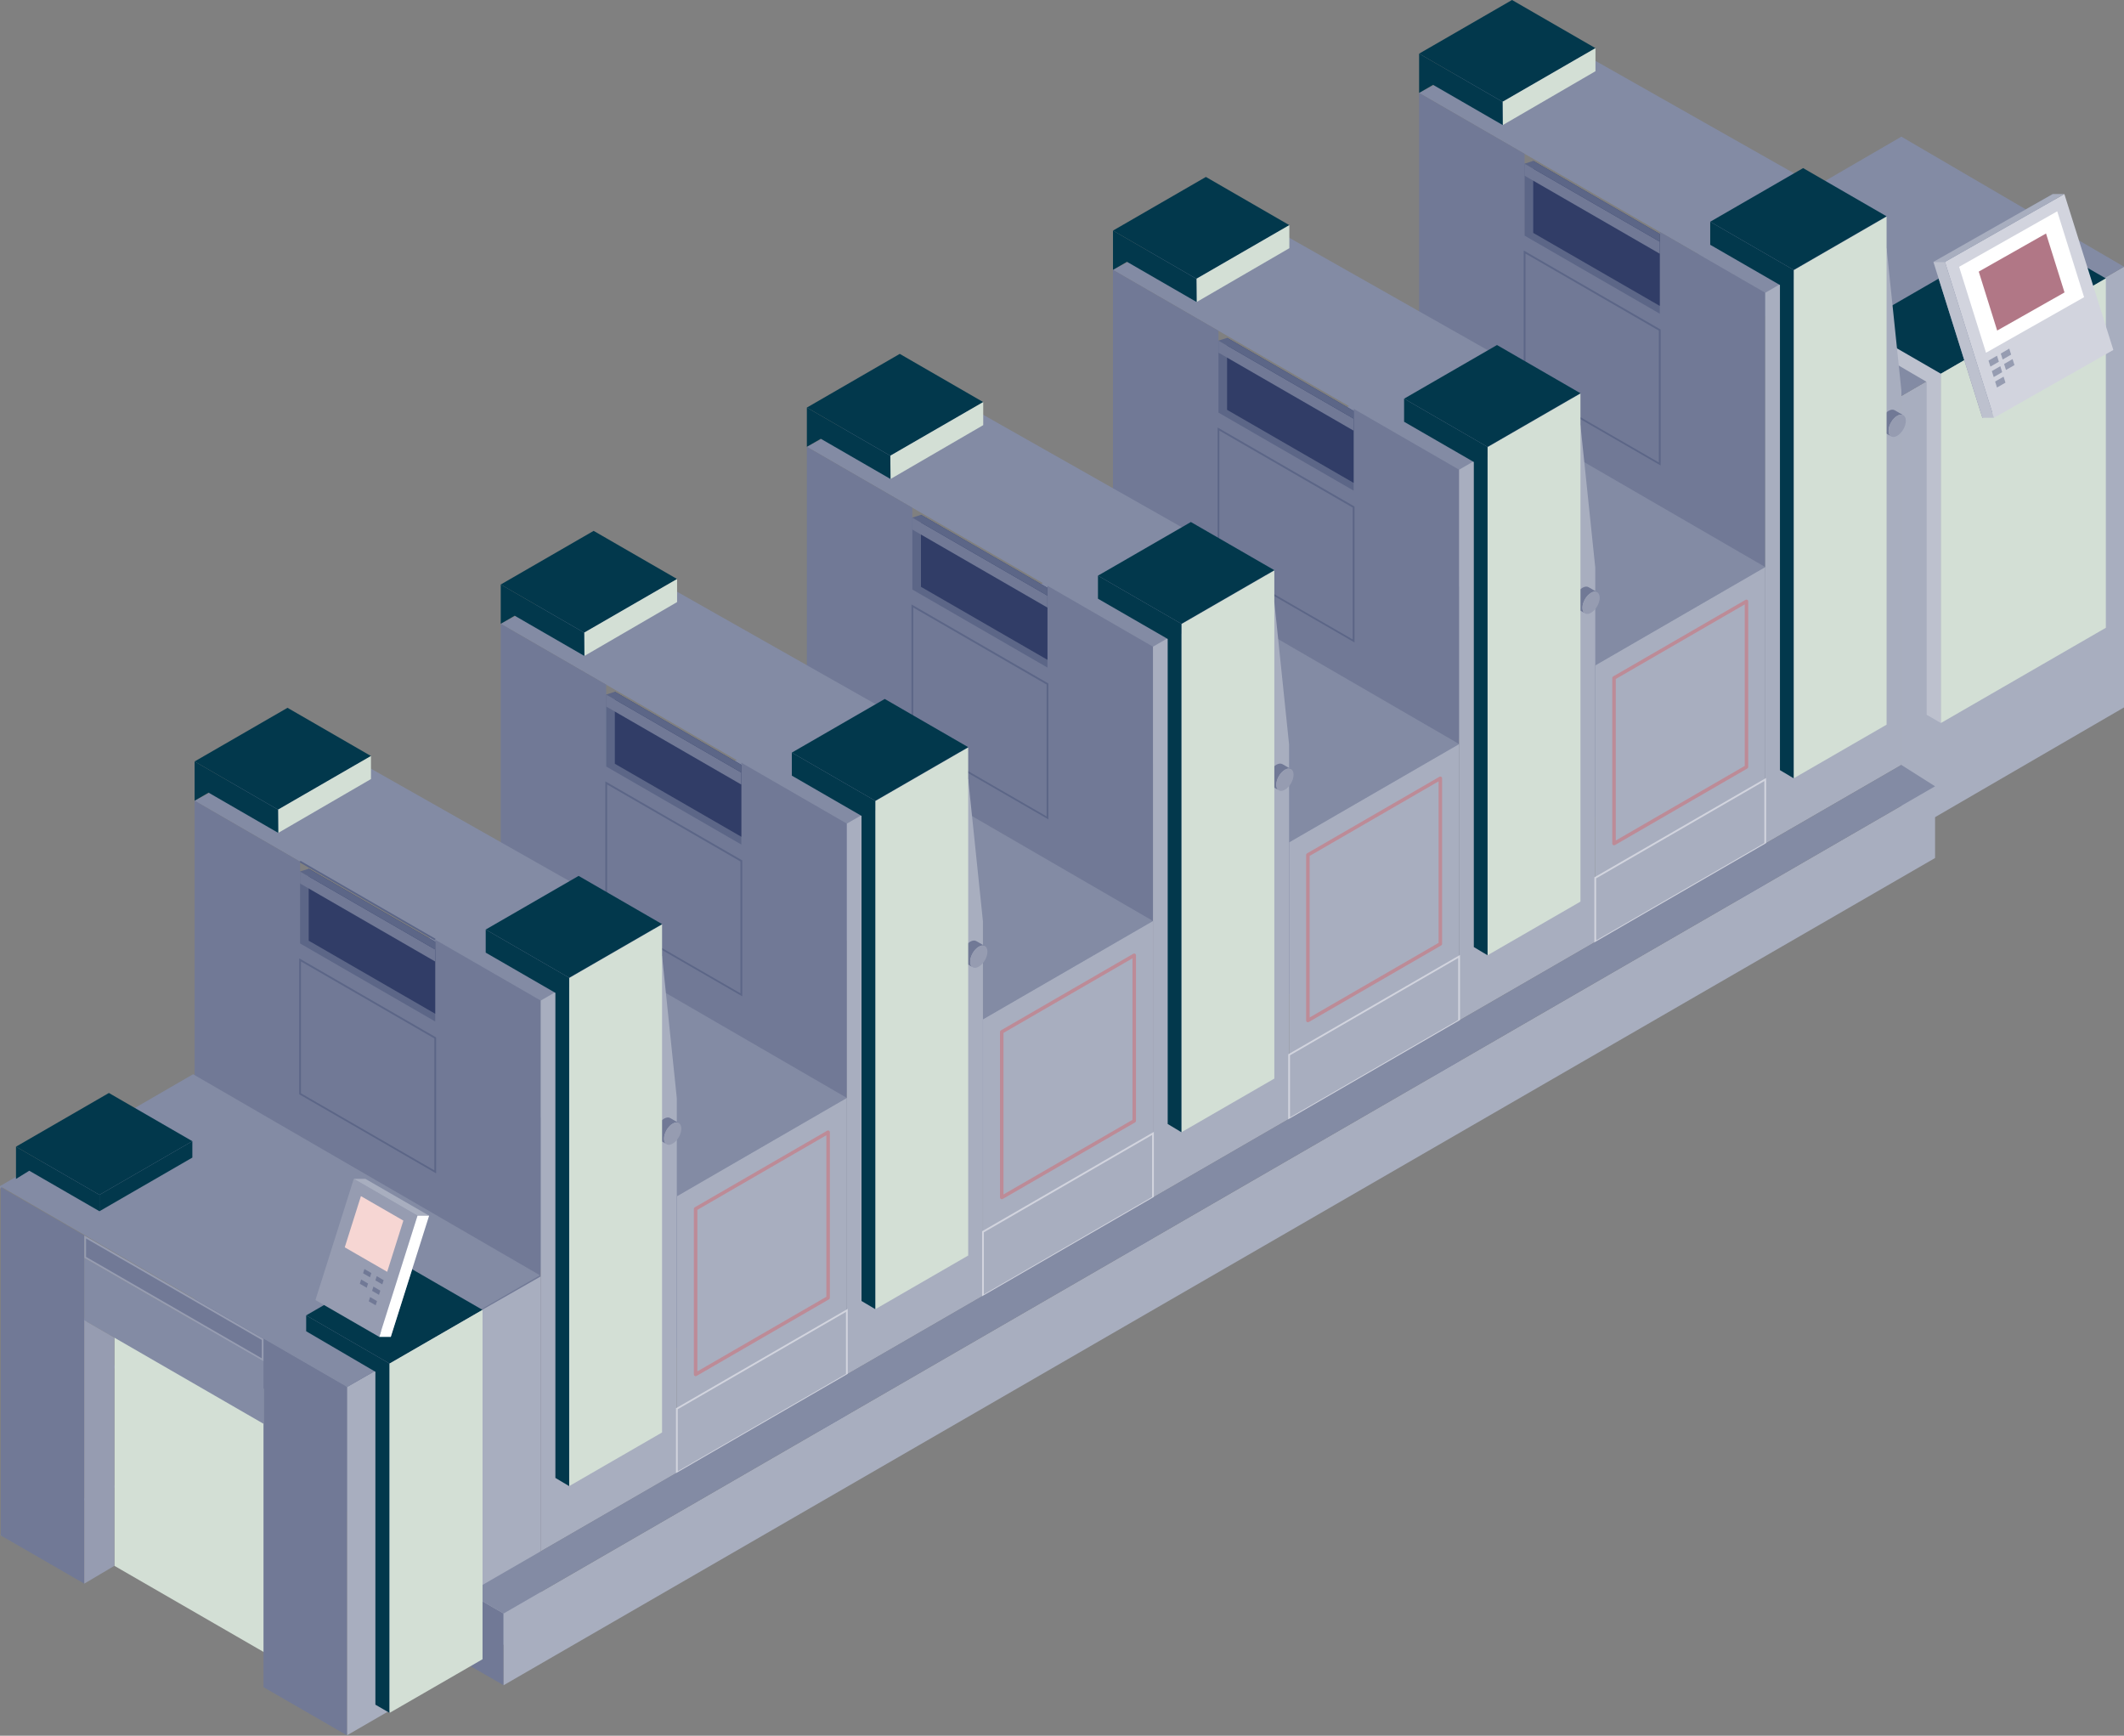 <?xml version="1.0" encoding="utf-8"?>
<!-- Generator: Adobe Illustrator 28.3.0, SVG Export Plug-In . SVG Version: 6.00 Build 0)  -->
<svg version="1.1" id="Layer_1" xmlns="http://www.w3.org/2000/svg" xmlns:xlink="http://www.w3.org/1999/xlink" x="0px" y="0px"
	 viewBox="123.34 312.62 460.91 376.59" style="enable-background:new 123.34 312.62 460.91 376.59;" xml:space="preserve">
<rect x="123.34" y="312.62" width="460.91" height="376.59" fill="#808080" stroke="none"/>
<style type="text/css">
	.st0{fill:#D3DFD5;}
	.st1{fill:#A8AEBF;}
	.st2{fill:url(#SVGID_1_);}
	.st3{fill:url(#SVGID_00000126291501121392433660000014408951500221108915_);}
	.st4{opacity:0.4;}
	.st5{fill:#838BA4;}
	.st6{fill:url(#SVGID_00000083779972273258163500000009635995853648013739_);}
	.st7{fill:#EB9288;}
	.st8{fill-rule:evenodd;clip-rule:evenodd;fill:#E16253;}
	.st9{fill:#E07C70;}
	.st10{fill:#D2D4DE;}
	.st11{fill:#E6E8ED;}
	.st12{fill:#B0AB83;}
	.st13{fill:url(#SVGID_00000143576817824124086210000010539176985443763620_);}
	.st14{fill:url(#SVGID_00000020378721619880278600000016003030902728740248_);}
	.st15{fill:#C9CDD7;}
	.st16{fill:url(#SVGID_00000007390782007099867340000007912416862421942706_);}
	.st17{fill:url(#SVGID_00000012449648856936822520000015019700611316667559_);}
	.st18{fill:url(#SVGID_00000111180490856773778470000001563219750474731691_);}
	.st19{opacity:0.13;fill:#AC969B;}
	.st20{fill:#F6EEF0;}
	.st21{fill:#FFFFFF;}
	.st22{fill:#BDC1CE;}
	.st23{fill:#EADADE;}
	.st24{fill:#EEB3AC;}
	.st25{fill:url(#SVGID_00000157995180643946991510000018123479350346039214_);}
	.st26{fill:url(#SVGID_00000135665151652339320240000006377142120958312367_);}
	.st27{fill:url(#SVGID_00000096748488649886736430000003150231801227681456_);}
	.st28{fill:url(#SVGID_00000005949817468680000320000000442292358692260790_);}
	.st29{fill:url(#SVGID_00000165931312236532806340000009696189894191702928_);}
	.st30{fill:url(#SVGID_00000014612513406728905780000002114080947569676941_);}
	.st31{fill:#231F20;}
	.st32{fill:#EBAAA2;}
	.st33{fill:#E89A91;}
	.st34{fill:#E28175;}
	.st35{fill:#F3CDC8;}
	.st36{fill:#F9E6E3;}
	.st37{fill:#F9F9FA;}
	.st38{fill:#F5F5F7;}
	.st39{fill:#F3F3F6;}
	.st40{fill:#ECEEF1;}
	.st41{fill:#A0596B;}
	.st42{fill:#AC969B;}
	.st43{fill:#B98491;}
	.st44{fill:url(#SVGID_00000124130706920466294130000008102044776390566582_);}
	.st45{fill:#D4B4BC;}
	.st46{fill:#E3CDD3;}
	.st47{fill:#F1E6E9;}
	.st48{fill:#E4887D;}
	.st49{fill:#EBA8A0;}
	.st50{fill:#F9E4E2;}
	.st51{fill:#FAEAE8;}
	.st52{fill:#FBEEED;}
	.st53{fill:#FCF4F3;}
	.st54{fill:#FEF9F9;}
	.st55{fill:#444E75;}
	.st56{fill:#5C6687;}
	.st57{fill:#717996;}
	.st58{fill:#969CB1;}
	.st59{fill:#F1F1F4;}
	.st60{fill:#A46969;}
	.st61{fill-rule:evenodd;clip-rule:evenodd;fill:#A19B6F;}
	.st62{fill-rule:evenodd;clip-rule:evenodd;fill:url(#SVGID_00000054947551121023898640000012385861308307628191_);}
	.st63{fill:#FCB4AC;}
	.st64{opacity:0.22;}
	.st65{fill:#B57070;}
	.st66{fill:#F7A197;}
	.st67{fill-rule:evenodd;clip-rule:evenodd;fill:url(#SVGID_00000104697317926243419950000005062948287931436208_);}
	.st68{fill:#02384C;}
	.st69{fill-rule:evenodd;clip-rule:evenodd;fill:#B0AB83;}
	.st70{fill:#948F6A;}
	.st71{fill:url(#SVGID_00000172430595592392675890000005252330117584141201_);}
	.st72{fill:#F0A39A;}
	.st73{fill:url(#SVGID_00000106829911471191208250000002957620828728308366_);}
	.st74{fill:url(#SVGID_00000067200997875332195650000014603885863839437218_);}
	.st75{fill:#FDDAC6;}
	.st76{opacity:0.41;}
	.st77{fill:url(#SVGID_00000121980725580943565160000004008716148493992114_);}
	.st78{fill:url(#SVGID_00000059310805940719708690000005423512373296812712_);}
	.st79{fill:url(#SVGID_00000014596156216456815580000015144217590821376158_);}
	.st80{fill:url(#SVGID_00000087375477687134142690000015470519646394871227_);}
	.st81{fill:url(#SVGID_00000143592622274272024550000009425617698048077230_);}
	.st82{fill:url(#SVGID_00000047022011671025928650000003552905204848020881_);}
	.st83{fill:url(#SVGID_00000143599911418618531970000010661619074296342401_);}
	.st84{fill:url(#SVGID_00000008146095142323990850000010308912160033661626_);}
	.st85{fill:url(#SVGID_00000107567112261004690210000002389508132854897809_);}
	.st86{fill-rule:evenodd;clip-rule:evenodd;fill:#C396A2;}
	.st87{fill-rule:evenodd;clip-rule:evenodd;fill:#B67F8D;}
	.st88{fill:url(#SVGID_00000075159190716381291860000000714831501801466512_);}
	.st89{fill:url(#SVGID_00000109002439434058180450000007416677108449350806_);}
	.st90{fill:#7D859F;}
	.st91{opacity:0.25;fill:#AC969B;}
	.st92{fill:url(#SVGID_00000067940174928641282120000014405037450862845847_);}
	.st93{fill:url(#SVGID_00000114779002841634428410000010953235293309237634_);}
	.st94{fill:#BD8B97;}
	.st95{fill:url(#SVGID_00000109007878833025598590000007143227960621906876_);}
	.st96{fill:url(#SVGID_00000004520962844807118000000012834791332679979915_);}
	.st97{fill:url(#SVGID_00000134222193943012130490000002970272924717583258_);}
	.st98{fill:#858DA5;}
	.st99{fill:#F6D6D3;}
	.st100{fill:url(#SVGID_00000172430496427552902360000014390418479237012377_);}
	
		.st101{opacity:0.33;clip-path:url(#SVGID_00000065060676490188734070000002675487720167043460_);fill:url(#SVGID_00000060004597356154519230000013428804193372217518_);}
	
		.st102{opacity:0.33;clip-path:url(#SVGID_00000159469485273624822440000014508147647946071175_);fill:url(#SVGID_00000134961518230725386450000005028740334168551854_);}
	
		.st103{opacity:0.33;clip-path:url(#SVGID_00000049209588317932968640000002484116474111348373_);fill:url(#SVGID_00000017485947369310137190000012589177247503170705_);}
	.st104{fill:url(#SVGID_00000160883000997515104750000001761473586105526144_);}
	.st105{clip-path:url(#SVGID_00000053517322247175502830000005247188757471150471_);}
	.st106{opacity:0.31;fill:#F5EDEF;}
	.st107{fill:url(#SVGID_00000082366910504825610050000006244570824907096969_);}
	.st108{fill:#35416A;}
	.st109{fill:#697190;}
	.st110{fill:#9AA0B5;}
	.st111{fill:#CCCFD9;}
	.st112{clip-path:url(#SVGID_00000095337263174035465970000014036096402780827031_);fill:#D2D4DE;}
	.st113{opacity:0.08;fill:#AC969B;}
	.st114{fill:#BFA3AA;}
	.st115{fill:#DEC5CC;}
	.st116{fill:#EBDCE0;}
	.st117{clip-path:url(#SVGID_00000044888562602658268150000003203412959739810991_);fill:#8A5F5A;}
	.st118{clip-path:url(#SVGID_00000044888562602658268150000003203412959739810991_);}
	.st119{fill:#B0AB7F;}
	.st120{fill:#969166;}
	.st121{clip-path:url(#SVGID_00000044888562602658268150000003203412959739810991_);fill:#B0AB7F;}
	.st122{clip-path:url(#SVGID_00000044888562602658268150000003203412959739810991_);fill:#969166;}
	.st123{opacity:0.72;clip-path:url(#SVGID_00000029021194557466954400000017638638482341619618_);}
	.st124{fill:#D98C66;}
	.st125{fill:#EFAD8D;}
	.st126{opacity:0.72;clip-path:url(#SVGID_00000057869451625978777030000001838688643932880555_);}
	.st127{clip-path:url(#SVGID_00000176008050836584501610000018375728530170132902_);fill:#8A5F5A;}
	.st128{clip-path:url(#SVGID_00000176008050836584501610000018375728530170132902_);fill:#B0AB7F;}
	.st129{clip-path:url(#SVGID_00000176008050836584501610000018375728530170132902_);fill:#969166;}
	.st130{opacity:0.72;clip-path:url(#SVGID_00000146478386165620964320000016337406503568313506_);}
	.st131{clip-path:url(#SVGID_00000090269872755369410340000015105662913700718988_);fill:#8A5F5A;}
	.st132{clip-path:url(#SVGID_00000090269872755369410340000015105662913700718988_);fill:#B0AB7F;}
	.st133{clip-path:url(#SVGID_00000090269872755369410340000015105662913700718988_);fill:#969166;}
	.st134{fill:url(#SVGID_00000178203129337617778660000009942419674955105166_);}
	.st135{fill:#FAABA2;}
	.st136{fill-rule:evenodd;clip-rule:evenodd;fill:#BD8B97;}
	.st137{opacity:0.12;fill:#AC969B;}
	.st138{fill:url(#SVGID_00000038410804137936884690000001175718022160199810_);}
	.st139{fill:#F5D5D1;}
	.st140{fill:url(#SVGID_00000031194760179735718320000012861914045711548580_);}
	.st141{fill:#E79A71;}
	.st142{fill:#F5B593;}
	
		.st143{opacity:0.39;clip-path:url(#SVGID_00000116936749193735223150000012348563400625679027_);fill:url(#SVGID_00000136402341201820940710000005013807460906213012_);}
	.st144{fill:url(#SVGID_00000062878158356886141080000017930057175006174094_);}
	.st145{fill:url(#SVGID_00000168103069962796971150000016452719647570292668_);}
	.st146{fill:#F6C8C2;}
	.st147{fill-rule:evenodd;clip-rule:evenodd;fill:#D3DFD5;}
	.st148{fill:url(#SVGID_00000053518217787522424870000000320607194948266671_);}
	.st149{opacity:0.46;}
	.st150{opacity:0.25;clip-path:url(#SVGID_00000103238970379987873790000014332105277304898444_);}
	.st151{fill:url(#SVGID_00000063621078437078242890000003339784737575682948_);}
	
		.st152{clip-path:url(#SVGID_00000170970136679859070030000000210223575888550535_);fill:url(#SVGID_00000140001494150029030220000007681210017370577596_);}
	.st153{fill:#492B23;}
	.st154{fill:#BC8779;}
	.st155{fill:#AA7065;}
	.st156{fill:#331B18;}
	.st157{fill:#9E5F5F;}
	.st158{fill:#C93F3F;}
	.st159{fill:#D84C4C;}
	.st160{fill:#B2C1B4;}
	.st161{fill:#844B45;}
	.st162{fill:#A86B65;}
	.st163{fill:#6B443E;}
	.st164{fill:#FFC255;}
	.st165{fill:#353D3B;}
	.st166{fill:url(#SVGID_00000018916870558297194220000009901405773410345148_);}
	.st167{fill:url(#SVGID_00000028282834739471430850000015205327988997552823_);}
	.st168{fill:url(#SVGID_00000002358100105172557480000006978090040893914010_);}
	.st169{fill:url(#SVGID_00000113316742745399627900000004223634412384652217_);}
	.st170{fill:url(#SVGID_00000043435824100212243730000001613366450053169594_);}
	.st171{fill:url(#SVGID_00000145780868501137392760000015216671828630879165_);}
	
		.st172{opacity:0.33;clip-path:url(#SVGID_00000036969014849946799350000005833192810620348080_);fill:url(#SVGID_00000030457507672230332240000003783972247277652153_);}
	
		.st173{opacity:0.33;clip-path:url(#SVGID_00000024701164952375444120000017453321675110551425_);fill:url(#SVGID_00000072972224196698754240000012211528529391873693_);}
	
		.st174{opacity:0.33;clip-path:url(#SVGID_00000109722979315289541020000002769441556236536497_);fill:url(#SVGID_00000035525978846675459490000008099876281353949370_);}
	.st175{fill:url(#SVGID_00000008136184750563279520000008937235883655501499_);}
	.st176{clip-path:url(#SVGID_00000142883051822869855090000003134531316211638934_);}
	.st177{fill:url(#SVGID_00000157285148871799706270000000130948718611749561_);}
	.st178{clip-path:url(#SVGID_00000123427812271660958290000018395510685231742397_);fill:#D2D4DE;}
	.st179{clip-path:url(#SVGID_00000163031948799474683390000007775885668142446747_);fill:#8A5F5A;}
	.st180{clip-path:url(#SVGID_00000163031948799474683390000007775885668142446747_);}
	.st181{clip-path:url(#SVGID_00000163031948799474683390000007775885668142446747_);fill:#B0AB7F;}
	.st182{clip-path:url(#SVGID_00000163031948799474683390000007775885668142446747_);fill:#969166;}
	.st183{opacity:0.72;clip-path:url(#SVGID_00000058555317596186570200000016675366588410923401_);}
	.st184{opacity:0.72;clip-path:url(#SVGID_00000108272924862310638990000006780255578626198456_);}
	.st185{clip-path:url(#SVGID_00000169519335202549697880000006842196430523713953_);fill:#8A5F5A;}
	.st186{clip-path:url(#SVGID_00000169519335202549697880000006842196430523713953_);fill:#B0AB7F;}
	.st187{clip-path:url(#SVGID_00000169519335202549697880000006842196430523713953_);fill:#969166;}
	.st188{opacity:0.72;clip-path:url(#SVGID_00000109007330947239215800000007826996032769090477_);}
	.st189{clip-path:url(#SVGID_00000027581082321026226320000004979442481169893529_);fill:#8A5F5A;}
	.st190{clip-path:url(#SVGID_00000027581082321026226320000004979442481169893529_);fill:#B0AB7F;}
	.st191{clip-path:url(#SVGID_00000027581082321026226320000004979442481169893529_);fill:#969166;}
	.st192{fill:url(#SVGID_00000066500472592722932500000008235889737294870190_);}
	.st193{fill:url(#SVGID_00000162313350310722717900000001597437758461757313_);}
	.st194{fill:url(#SVGID_00000041282660966358698180000005863566935726480571_);}
	
		.st195{opacity:0.39;clip-path:url(#SVGID_00000002385107263201330160000005595562133433213346_);fill:url(#SVGID_00000168093629714118455010000017177049719612546994_);}
	.st196{fill:url(#SVGID_00000014613575115400276810000004817657395537576124_);}
	.st197{fill:url(#SVGID_00000080901038577361718900000002673908922151759541_);}
	.st198{fill:url(#SVGID_00000114051485351771866840000009459786491162821278_);}
	.st199{opacity:0.25;clip-path:url(#SVGID_00000168085387522520830610000012074726847395297719_);}
	.st200{fill:url(#SVGID_00000134938971712549408730000005611276397201067147_);}
	
		.st201{clip-path:url(#SVGID_00000050652579922277932070000008422514881156944055_);fill:url(#SVGID_00000005243246936078522860000007088982808412781991_);}
	.st202{fill:url(#SVGID_00000103971684970803954570000006542750603948362406_);}
	.st203{fill:url(#SVGID_00000026133029242350456630000012132355686760957350_);}
	.st204{fill:url(#SVGID_00000052086007486749534720000003902218540018997944_);}
	.st205{fill:url(#SVGID_00000046333213106968177290000005789875146739029670_);}
	.st206{fill:url(#SVGID_00000108276167097613495360000000123885833602193572_);}
	.st207{fill:url(#SVGID_00000060736567479195529670000006869027081340227766_);}
	.st208{fill:url(#SVGID_00000032619691298261565420000002237906193390300578_);}
	.st209{fill:url(#SVGID_00000165942012123962641090000001892281128835174786_);}
	.st210{fill:url(#SVGID_00000001646533343237218650000011922414651311495310_);}
	.st211{fill:url(#SVGID_00000000197319694689463080000004241740780950854074_);}
	.st212{fill:url(#SVGID_00000004530527289732697590000003552454421140336045_);}
	.st213{fill:url(#SVGID_00000132073303609388065090000004451368665872633000_);}
	.st214{fill:url(#SVGID_00000157302877918972886880000011344883256974269371_);}
	.st215{fill:url(#SVGID_00000158708833364814415000000010352099364310257797_);}
	.st216{fill:url(#SVGID_00000088113896155226211200000007205798640126391962_);}
	.st217{fill:url(#SVGID_00000164498854749405667370000008499352001258159275_);}
	.st218{fill:url(#SVGID_00000075882367393633948570000011238188458674277784_);}
	.st219{fill:url(#SVGID_00000123413239651129617880000011296838805220082320_);}
	.st220{fill:url(#SVGID_00000011026848042097380210000012548354510354304913_);}
	.st221{fill:url(#SVGID_00000023272749150992573750000015703004562464738965_);}
	.st222{fill:url(#SVGID_00000064340744715541934130000002835314013510999483_);}
	.st223{fill:url(#SVGID_00000149366179276142214850000009122342604164054695_);}
	.st224{fill:url(#SVGID_00000078749913573212842820000004753995324895016848_);}
	.st225{fill:url(#SVGID_00000124144001512191595240000003032604358184215733_);}
	.st226{fill:url(#SVGID_00000152962740681374282770000016993059966062078871_);}
	.st227{fill:url(#SVGID_00000145034378573319354680000000294214418452161461_);}
	.st228{fill:url(#SVGID_00000072984461247521484630000014210275158746237593_);}
	.st229{fill:url(#SVGID_00000088092420286809806710000013083484962223858860_);}
	.st230{fill:url(#SVGID_00000145773887592003728020000017601300340966437034_);}
	.st231{fill-rule:evenodd;clip-rule:evenodd;fill:url(#SVGID_00000080892110730182951260000002148043802785791914_);}
	.st232{fill-rule:evenodd;clip-rule:evenodd;fill:url(#SVGID_00000086681878231524030160000009916645435986480305_);}
</style>
<g>
	<polygon class="st1" points="535.94,494.16 584.25,466.11 584.25,370.49 535.94,398.53 	"/>
	<polygon class="st5" points="487.63,370.32 535.94,398.53 584.25,370.49 535.94,342.27 	"/>
	<polygon class="st22" points="541.43,467.71 544.52,469.49 544.52,393.7 526.41,383.24 526.41,386.69 541.43,395.48 	"/>
	<polygon class="st68" points="526.41,383.24 544.52,393.7 580.31,373.03 562.2,362.58 	"/>
	<polygon class="st0" points="580.31,448.83 544.52,469.49 544.52,393.7 580.31,373.03 	"/>
	<polygon class="st5" points="532.73,361.59 506.4,376.14 431.29,332.78 457.38,318.93 	"/>
	<g>
		<polygon class="st57" points="431.29,467.85 506.4,511.21 506.4,376.14 483.51,362.92 483.51,365.06 454.18,348.13 454.18,345.99 
			431.29,332.78 		"/>
		<polygon class="st56" points="454.18,363.75 483.51,380.68 483.51,365.06 454.18,348.13 		"/>
		
			<linearGradient id="SVGID_1_" gradientUnits="userSpaceOnUse" x1="-1637.904" y1="363.264" x2="-1610.452" y2="363.264" gradientTransform="matrix(-1 0 0 1 -1154.399 0)">
			<stop  offset="0" style="stop-color:#313D67"/>
			<stop  offset="0.5" style="stop-color:#313D67"/>
			<stop  offset="1" style="stop-color:#313D67"/>
		</linearGradient>
		<polygon class="st2" points="456.05,363.15 483.51,378.99 483.51,363.38 456.05,347.53 		"/>
		<g>
			<path class="st56" d="M454.09,396.52l-0.1-0.06v-29.49l29.61,17.09l0.1,0.06v29.49L454.09,396.52z M454.37,367.64v28.61
				l28.94,16.71v-28.61L454.37,367.64z"/>
		</g>
		<polygon class="st57" points="454.18,350.74 483.51,367.67 483.51,365.06 454.18,348.13 		"/>
		<polygon class="st56" points="454.18,348.13 483.51,365.06 483.51,363.38 456.05,347.53 		"/>
	</g>
	<polygon class="st1" points="509.59,374.3 506.4,376.14 506.4,495.65 535.94,478.59 535.94,397.34 532.73,366.46 	"/>
	<g>
		<path class="st57" d="M533.16,401.76c0.52-0.3,0.99-0.33,1.33-0.13l0.02,0.01l1.79,1.03c-0.34-0.16-0.78-0.11-1.26,0.17
			c-1.04,0.6-1.88,2.05-1.88,3.25c0,0.52,0.16,0.92,0.43,1.13l-1.66-0.95l-0.18-0.1c-0.3-0.21-0.47-0.61-0.47-1.16
			C531.28,403.81,532.12,402.36,533.16,401.76z"/>
		<path class="st58" d="M533.16,406.09c0,0.52,0.16,0.92,0.43,1.13c0,0,0,0,0.01,0.01l0.24,0.14c0,0,0,0,0,0
			c0.32,0.12,0.74,0.06,1.19-0.2c1.04-0.6,1.88-2.05,1.88-3.25c0-0.61-0.22-1.04-0.57-1.23c-0.01-0.01-0.03-0.02-0.04-0.02
			c-0.34-0.16-0.78-0.11-1.26,0.17C534,403.44,533.16,404.9,533.16,406.09z"/>
	</g>
	<polygon class="st0" points="532.73,469.85 512.57,481.49 512.57,371.25 532.73,359.61 	"/>
	<polygon class="st68" points="509.59,374.46 494.46,365.73 494.46,360.73 512.57,371.19 512.57,481.49 509.59,479.71 	"/>
	<polygon class="st68" points="494.46,360.73 512.57,371.19 532.73,359.55 514.62,349.09 	"/>
	<polygon class="st68" points="431.29,324.26 449.4,334.71 469.56,323.07 451.45,312.62 	"/>
	<polygon class="st0" points="449.44,339.76 469.56,328.07 469.56,323.07 449.4,334.71 	"/>
	<polygon class="st68" points="449.4,334.71 431.29,324.26 431.29,332.78 434.32,331.03 449.44,339.76 	"/>
	<polygon class="st5" points="394.24,413.37 469.51,456.99 506.4,435.65 431.13,392.04 	"/>
	<polygon class="st5" points="466.3,399.99 439.97,414.53 364.86,371.17 390.95,357.32 	"/>
	<g>
		<polygon class="st57" points="364.86,506.24 439.97,549.6 439.97,414.53 417.08,401.32 417.08,403.45 387.75,386.52 
			387.75,384.39 364.86,371.17 		"/>
		<polygon class="st56" points="387.75,402.14 417.08,419.07 417.08,403.45 387.75,386.52 		"/>
		
			<linearGradient id="SVGID_00000008150260578336030260000008312641381943643051_" gradientUnits="userSpaceOnUse" x1="-1571.474" y1="401.657" x2="-1544.022" y2="401.657" gradientTransform="matrix(-1 0 0 1 -1154.399 0)">
			<stop  offset="0" style="stop-color:#313D67"/>
			<stop  offset="0.5" style="stop-color:#313D67"/>
			<stop  offset="1" style="stop-color:#313D67"/>
		</linearGradient>
		<polygon style="fill:url(#SVGID_00000008150260578336030260000008312641381943643051_);" points="389.62,401.54 417.08,417.39 
			417.08,401.77 389.62,385.93 		"/>
		<g>
			<path class="st56" d="M387.66,434.92l-0.1-0.06v-29.49l29.61,17.09l0.1,0.06v29.49L387.66,434.92z M387.94,406.04v28.61
				l28.94,16.71v-28.61L387.94,406.04z"/>
		</g>
		<polygon class="st57" points="387.75,389.13 417.08,406.06 417.08,403.45 387.75,386.52 		"/>
		<polygon class="st56" points="387.75,386.52 417.08,403.45 417.08,401.77 389.62,385.93 		"/>
	</g>
	<polygon class="st1" points="443.16,412.69 439.97,414.53 439.97,534.04 469.51,516.99 469.51,435.73 466.3,404.85 	"/>
	<g>
		<path class="st57" d="M466.73,440.15c0.52-0.3,0.99-0.33,1.33-0.13l0.02,0.01l1.79,1.03c-0.34-0.16-0.78-0.11-1.26,0.17
			c-1.04,0.6-1.88,2.05-1.88,3.25c0,0.52,0.16,0.92,0.43,1.13l-1.66-0.95l-0.18-0.1c-0.3-0.21-0.47-0.61-0.47-1.16
			C464.85,442.21,465.69,440.75,466.73,440.15z"/>
		<path class="st58" d="M466.73,444.49c0,0.52,0.16,0.92,0.43,1.13c0,0,0,0,0.01,0.01l0.24,0.14c0,0,0,0,0,0
			c0.32,0.12,0.74,0.06,1.19-0.2c1.04-0.6,1.88-2.05,1.88-3.25c0-0.61-0.22-1.04-0.57-1.23c-0.01-0.01-0.03-0.02-0.04-0.02
			c-0.34-0.16-0.78-0.11-1.26,0.17C467.57,441.84,466.73,443.29,466.73,444.49z"/>
	</g>
	<polygon class="st0" points="466.3,508.24 446.14,519.88 446.14,409.64 466.3,398 	"/>
	<polygon class="st1" points="469.51,516.98 506.4,495.65 506.4,435.65 469.51,456.99 	"/>
	<g>
		<path class="st10" d="M469.32,502.97l37.27-21.56v14.34l-37.27,21.56V502.97z M506.21,482.08L469.7,503.2v13.46l36.51-21.12
			V482.08z"/>
	</g>
	<polygon class="st68" points="443.16,412.86 428.03,404.13 428.03,399.12 446.14,409.58 446.14,519.88 443.16,518.1 	"/>
	<polygon class="st68" points="428.03,399.12 446.14,409.58 466.3,397.94 448.19,387.48 	"/>
	<polygon class="st68" points="364.86,362.65 382.97,373.11 403.13,361.47 385.02,351.01 	"/>
	<polygon class="st0" points="383.01,378.15 403.13,366.47 403.13,361.47 382.97,373.11 	"/>
	<polygon class="st68" points="382.97,373.11 364.86,362.65 364.86,371.17 367.89,369.42 383.01,378.15 	"/>
	<g>
		<path class="st94" d="M473.39,495.98c-0.12-0.07-0.19-0.19-0.19-0.33v-35.93c0-0.14,0.07-0.26,0.19-0.33l28.75-16.63
			c0.12-0.07,0.26-0.07,0.38,0c0.12,0.07,0.19,0.19,0.19,0.33v35.93c0,0.14-0.07,0.26-0.19,0.33l-28.75,16.63
			c-0.06,0.03-0.13,0.05-0.19,0.05C473.51,496.03,473.45,496.01,473.39,495.98z M501.95,443.75l-27.99,16.19v35.05l27.99-16.19
			V443.75z"/>
	</g>
	<polygon class="st5" points="327.81,451.77 403.08,495.38 439.97,474.05 364.7,430.43 	"/>
	<polygon class="st5" points="399.87,438.38 373.54,452.93 298.43,409.56 324.52,395.72 	"/>
	<g>
		<polygon class="st57" points="298.43,544.63 373.54,588 373.54,452.93 350.64,439.71 350.64,441.85 321.32,424.92 321.32,422.78 
			298.43,409.56 		"/>
		<polygon class="st56" points="321.32,440.53 350.64,457.46 350.64,441.85 321.32,424.92 		"/>
		
			<linearGradient id="SVGID_00000109008496221988775070000016476312282111357602_" gradientUnits="userSpaceOnUse" x1="-1505.044" y1="440.051" x2="-1477.592" y2="440.051" gradientTransform="matrix(-1 0 0 1 -1154.399 0)">
			<stop  offset="0" style="stop-color:#313D67"/>
			<stop  offset="0.5" style="stop-color:#313D67"/>
			<stop  offset="1" style="stop-color:#313D67"/>
		</linearGradient>
		<polygon style="fill:url(#SVGID_00000109008496221988775070000016476312282111357602_);" points="323.19,439.94 350.64,455.78 
			350.64,440.16 323.19,424.32 		"/>
		<g>
			<path class="st56" d="M321.23,473.31l-0.1-0.06v-29.49l29.61,17.09l0.1,0.06v29.49L321.23,473.31z M321.51,444.43v28.61
				l28.94,16.71v-28.61L321.51,444.43z"/>
		</g>
		<polygon class="st57" points="321.32,427.52 350.64,444.45 350.64,441.85 321.32,424.92 		"/>
		<polygon class="st56" points="321.32,424.92 350.64,441.85 350.64,440.16 323.19,424.32 		"/>
	</g>
	<polygon class="st1" points="376.73,451.09 373.54,452.93 373.54,572.44 403.07,555.38 403.07,474.13 399.87,443.24 	"/>
	<g>
		<path class="st57" d="M400.3,478.55c0.52-0.3,0.99-0.33,1.33-0.13l0.02,0.01l1.79,1.03c-0.34-0.16-0.78-0.11-1.26,0.17
			c-1.04,0.6-1.88,2.05-1.88,3.25c0,0.52,0.16,0.92,0.43,1.13l-1.66-0.95l-0.18-0.1c-0.3-0.21-0.47-0.61-0.47-1.16
			C398.42,480.6,399.26,479.15,400.3,478.55z"/>
		<path class="st58" d="M400.3,482.88c0,0.52,0.16,0.92,0.43,1.13c0,0,0,0,0.01,0.01l0.24,0.14c0,0,0,0,0,0
			c0.32,0.12,0.74,0.06,1.19-0.2c1.04-0.6,1.88-2.05,1.88-3.25c0-0.61-0.22-1.04-0.57-1.23c-0.01-0.01-0.03-0.02-0.04-0.02
			c-0.34-0.16-0.78-0.11-1.26,0.17C401.14,480.23,400.3,481.68,400.3,482.88z"/>
	</g>
	<polygon class="st0" points="399.87,546.64 379.71,558.28 379.71,448.03 399.87,436.39 	"/>
	<polygon class="st1" points="403.08,555.38 439.97,534.04 439.97,474.05 403.08,495.38 	"/>
	<g>
		<path class="st10" d="M402.89,541.37l37.27-21.56v14.34l-37.27,21.56V541.37z M439.78,520.47l-36.51,21.12v13.46l36.51-21.12
			V520.47z"/>
	</g>
	<polygon class="st68" points="376.73,451.25 361.6,442.52 361.6,437.52 379.71,447.97 379.71,558.28 376.73,556.49 	"/>
	<polygon class="st68" points="361.6,437.52 379.71,447.97 399.87,436.33 381.76,425.88 	"/>
	<polygon class="st68" points="298.43,401.05 316.54,411.5 336.7,399.86 318.59,389.4 	"/>
	<polygon class="st0" points="316.58,416.55 336.7,404.86 336.7,399.86 316.54,411.5 	"/>
	<polygon class="st68" points="316.54,411.5 298.43,401.05 298.43,409.56 301.46,407.82 316.58,416.55 	"/>
	<g>
		<path class="st94" d="M406.96,534.37c-0.12-0.07-0.19-0.19-0.19-0.33v-35.93c0-0.14,0.07-0.26,0.19-0.33l28.75-16.63
			c0.12-0.07,0.26-0.07,0.38,0c0.12,0.07,0.19,0.19,0.19,0.33v35.93c0,0.14-0.07,0.26-0.19,0.33l-28.75,16.63
			c-0.06,0.03-0.13,0.05-0.19,0.05C407.08,534.42,407.02,534.41,406.96,534.37z M435.52,482.14l-27.99,16.19v35.05l27.99-16.19
			V482.14z"/>
	</g>
	<polygon class="st5" points="261.38,490.16 336.65,533.78 373.54,512.44 298.27,468.82 	"/>
	<polygon class="st5" points="333.44,476.77 307.11,491.32 232,447.96 258.09,434.11 	"/>
	<g>
		<polygon class="st57" points="232,583.03 307.11,626.39 307.11,491.32 284.21,478.1 284.21,480.24 254.89,463.31 254.89,461.17 
			232,447.96 		"/>
		<polygon class="st56" points="254.89,478.93 284.21,495.86 284.21,480.24 254.89,463.31 		"/>
		
			<linearGradient id="SVGID_00000111877647409052276800000010971994429241584265_" gradientUnits="userSpaceOnUse" x1="-1438.613" y1="478.444" x2="-1411.162" y2="478.444" gradientTransform="matrix(-1 0 0 1 -1154.399 0)">
			<stop  offset="0" style="stop-color:#313D67"/>
			<stop  offset="0.5" style="stop-color:#313D67"/>
			<stop  offset="1" style="stop-color:#313D67"/>
		</linearGradient>
		<polygon style="fill:url(#SVGID_00000111877647409052276800000010971994429241584265_);" points="256.76,478.33 284.21,494.17 
			284.21,478.56 256.76,462.71 		"/>
		<g>
			<path class="st56" d="M254.8,511.7l-0.1-0.06v-29.49l29.61,17.09l0.1,0.06v29.49L254.8,511.7z M255.08,482.82v28.61l28.94,16.71
				v-28.61L255.08,482.82z"/>
		</g>
		<polygon class="st57" points="254.89,465.92 284.21,482.85 284.21,480.24 254.89,463.31 		"/>
		<polygon class="st56" points="254.89,463.31 284.21,480.24 284.21,478.56 256.76,462.71 		"/>
	</g>
	<polygon class="st1" points="310.29,489.48 307.11,491.32 307.11,610.83 336.64,593.77 336.64,512.52 333.44,481.64 	"/>
	<g>
		<path class="st57" d="M333.87,516.94c0.52-0.3,0.99-0.33,1.33-0.13l0.02,0.01l1.79,1.03c-0.34-0.16-0.78-0.11-1.26,0.17
			c-1.04,0.6-1.88,2.05-1.88,3.25c0,0.52,0.16,0.92,0.43,1.13l-1.66-0.95l-0.18-0.1c-0.3-0.21-0.47-0.61-0.47-1.16
			C331.99,518.99,332.83,517.54,333.87,516.94z"/>
		<path class="st58" d="M333.87,521.27c0,0.52,0.16,0.92,0.43,1.13c0,0,0,0,0.01,0.01l0.24,0.14c0,0,0,0,0,0
			c0.32,0.12,0.74,0.06,1.19-0.2c1.04-0.6,1.88-2.05,1.88-3.25c0-0.61-0.22-1.04-0.57-1.23c-0.01-0.01-0.03-0.02-0.04-0.02
			c-0.34-0.16-0.78-0.11-1.26,0.17C334.71,518.62,333.87,520.08,333.87,521.27z"/>
	</g>
	<polygon class="st0" points="333.44,585.03 313.28,596.67 313.28,486.43 333.44,474.79 	"/>
	<polygon class="st1" points="336.65,593.77 373.54,572.44 373.54,512.44 336.65,533.78 	"/>
	<g>
		<path class="st10" d="M336.46,579.76l37.27-21.56v14.34l-37.27,21.56V579.76z M373.35,558.87l-36.51,21.12v13.46l36.51-21.12
			V558.87z"/>
	</g>
	<polygon class="st68" points="310.29,489.64 295.17,480.91 295.17,475.91 313.28,486.37 313.28,596.67 310.29,594.89 	"/>
	<polygon class="st68" points="295.17,475.91 313.28,486.37 333.44,474.73 315.33,464.27 	"/>
	<polygon class="st68" points="232,439.44 250.11,449.89 270.27,438.25 252.16,427.8 	"/>
	<polygon class="st0" points="250.15,454.94 270.27,443.25 270.27,438.25 250.11,449.89 	"/>
	<polygon class="st68" points="250.11,449.89 232,439.44 232,447.96 235.03,446.21 250.15,454.94 	"/>
	<g>
		<path class="st94" d="M340.53,572.77c-0.12-0.07-0.19-0.19-0.19-0.33v-35.93c0-0.14,0.07-0.26,0.19-0.33l28.75-16.63
			c0.12-0.07,0.26-0.07,0.38,0c0.12,0.07,0.19,0.19,0.19,0.33v35.93c0,0.14-0.07,0.26-0.19,0.33l-28.75,16.63
			c-0.06,0.03-0.13,0.05-0.19,0.05S340.59,572.8,340.53,572.77z M369.09,520.54l-27.99,16.19v35.05l27.99-16.19V520.54z"/>
	</g>
	<polygon class="st5" points="194.95,528.56 270.22,572.17 307.11,550.83 231.84,507.22 	"/>
	<polygon class="st5" points="267.01,515.17 240.68,529.71 165.57,486.35 191.66,472.5 	"/>
	<g>
		<polygon class="st57" points="165.57,621.42 240.68,664.79 240.68,529.71 217.78,516.5 217.78,518.63 188.46,501.7 188.46,499.57 
			165.57,486.35 		"/>
		<polygon class="st56" points="188.46,517.32 217.78,534.25 217.78,518.63 188.46,501.7 		"/>
		
			<linearGradient id="SVGID_00000165914041081194865820000005407083117139985071_" gradientUnits="userSpaceOnUse" x1="-1372.183" y1="516.838" x2="-1344.731" y2="516.838" gradientTransform="matrix(-1 0 0 1 -1154.399 0)">
			<stop  offset="0" style="stop-color:#313D67"/>
			<stop  offset="0.5" style="stop-color:#313D67"/>
			<stop  offset="1" style="stop-color:#313D67"/>
		</linearGradient>
		<polygon style="fill:url(#SVGID_00000165914041081194865820000005407083117139985071_);" points="190.33,516.72 217.78,532.57 
			217.78,516.95 190.33,501.11 		"/>
		<g>
			<path class="st56" d="M188.37,550.1l-0.1-0.06v-29.49l29.61,17.1l0.1,0.06v29.49L188.37,550.1z M188.65,521.22v28.61l28.94,16.71
				v-28.61L188.65,521.22z"/>
		</g>
		<polygon class="st57" points="188.46,504.31 217.78,521.24 217.78,518.63 188.46,501.7 		"/>
		<polygon class="st56" points="188.46,501.7 217.78,518.63 217.78,516.95 190.33,501.11 		"/>
	</g>
	<polygon class="st1" points="243.86,527.87 240.68,529.71 240.68,649.22 270.21,632.17 270.21,550.91 267.01,520.03 	"/>
	<g>
		<path class="st57" d="M267.44,555.33c0.52-0.3,0.99-0.33,1.33-0.13l0.02,0.01l1.79,1.03c-0.34-0.16-0.78-0.11-1.26,0.17
			c-1.04,0.6-1.88,2.05-1.88,3.25c0,0.52,0.16,0.92,0.43,1.13l-1.66-0.95l-0.18-0.1c-0.3-0.21-0.47-0.61-0.47-1.16
			C265.56,557.39,266.4,555.93,267.44,555.33z"/>
		<path class="st58" d="M267.44,559.67c0,0.52,0.16,0.92,0.43,1.13c0,0,0,0,0.01,0.01l0.24,0.14c0,0,0,0,0,0
			c0.32,0.12,0.74,0.06,1.19-0.2c1.04-0.6,1.88-2.05,1.88-3.25c0-0.61-0.22-1.04-0.57-1.23c-0.01-0.01-0.03-0.02-0.04-0.03
			c-0.34-0.16-0.78-0.11-1.26,0.17C268.28,557.02,267.44,558.47,267.44,559.67z"/>
	</g>
	<polygon class="st0" points="267.01,623.42 246.85,635.06 246.85,524.82 267.01,513.18 	"/>
	<polygon class="st1" points="270.22,632.17 307.11,610.83 307.11,550.83 270.22,572.17 	"/>
	<g>
		<path class="st10" d="M270.03,618.16l37.27-21.56v14.34l-37.27,21.56V618.16z M306.92,597.26l-36.51,21.12v13.46l36.51-21.12
			V597.26z"/>
	</g>
	<polygon class="st68" points="243.86,528.04 228.74,519.31 228.74,514.3 246.85,524.76 246.85,635.06 243.86,633.28 	"/>
	<polygon class="st68" points="228.74,514.3 246.85,524.76 267.01,513.12 248.9,502.66 	"/>
	<polygon class="st68" points="165.57,477.83 183.68,488.29 203.84,476.65 185.73,466.19 	"/>
	<polygon class="st0" points="183.72,493.33 203.84,481.65 203.84,476.65 183.68,488.29 	"/>
	<polygon class="st68" points="183.68,488.29 165.57,477.83 165.57,486.35 168.6,484.6 183.72,493.33 	"/>
	<g>
		<path class="st94" d="M274.1,611.16c-0.12-0.07-0.19-0.19-0.19-0.33V574.9c0-0.14,0.07-0.26,0.19-0.33l28.75-16.63
			c0.12-0.07,0.26-0.07,0.38,0c0.12,0.07,0.19,0.19,0.19,0.33v35.93c0,0.14-0.07,0.26-0.19,0.33l-28.75,16.63
			c-0.06,0.03-0.13,0.05-0.19,0.05C274.22,611.21,274.16,611.19,274.1,611.16z M302.66,558.93l-27.99,16.19v35.05l27.99-16.19
			V558.93z"/>
	</g>
	<polygon class="st1" points="240.68,664.79 198.63,689.13 198.63,613.57 240.68,589.56 	"/>
	<polygon class="st5" points="123.35,569.96 198.63,613.57 240.51,589.31 165.24,545.69 	"/>
	<g>
		
			<rect x="120.21" y="629.48" transform="matrix(0.919 -0.394 0.394 0.919 -235.054 114.39)" class="st98" width="81.72" height="0.38"/>
	</g>
	<g>
		
			<rect x="160.88" y="559.34" transform="matrix(0.845 -0.534 0.534 0.845 -311.415 183.368)" class="st98" width="0.38" height="140.65"/>
	</g>
	<polygon class="st68" points="204.8,682.48 207.88,684.26 207.88,608.47 189.78,598.01 189.78,601.46 204.8,610.25 	"/>
	<polygon class="st0" points="148.16,652.35 187.05,674.8 187.05,617.66 148.16,595.2 	"/>
	<polygon class="st57" points="232.62,678.26 224.96,673.85 224.96,658.28 232.62,662.7 	"/>
	<path class="st22" d="M129.69,566.63l-6.17,3.58L129.69,566.63z"/>
	<path class="st22" d="M148.16,652.35l-6.53,3.88L148.16,652.35z"/>
	<polygon class="st1" points="232.62,678.26 543.25,498.78 543.25,483.22 232.62,662.7 	"/>
	<g>
		
			<rect x="202.93" y="491.1" transform="matrix(0.5 -0.866 0.866 0.5 -338.403 429.902)" class="st56" width="0.38" height="33.86"/>
	</g>
	<polygon class="st57" points="180.52,678.68 198.63,689.13 198.63,613.57 180.52,603.12 	"/>
	<polygon class="st57" points="123.52,645.77 141.63,656.22 141.63,580.67 123.52,570.21 	"/>
	<polygon class="st5" points="141.63,599.08 180.52,621.53 180.52,607.99 141.63,585.54 	"/>
	<g>
		<polygon class="st57" points="180.33,603.23 141.82,581 141.82,585.43 180.33,607.66 		"/>
		<path class="st58" d="M142.01,581.33l38.13,22.01v3.99l-38.13-22.01V581.33L142.01,581.33z M141.63,580.67v4.87l38.89,22.45v-4.87
			L141.63,580.67L141.63,580.67z"/>
	</g>
	<polygon class="st58" points="148.16,602.85 141.63,599.08 141.63,656.22 148.16,652.35 	"/>
	<polygon class="st68" points="144.92,571.86 144.92,575.42 129.69,566.63 126.81,568.41 126.81,561.41 	"/>
	<polygon class="st68" points="189.78,598.01 207.88,608.47 228.05,596.82 209.94,586.37 	"/>
	<polygon class="st68" points="126.81,561.41 144.92,571.86 165.08,560.22 146.97,549.76 	"/>
	<polygon class="st68" points="144.92,575.42 165.08,563.78 165.08,560.22 144.92,571.86 	"/>
	<g>
		<polygon class="st5" points="194.31,594.69 208.14,602.68 216.46,576.38 202.62,568.39 		"/>
		<polygon id="XMLID_00000170248453068195342480000014667732600935512220_" class="st58" points="191.79,594.69 205.63,602.68 
			213.94,576.38 200.11,568.39 		"/>
		<polygon class="st99" points="198.15,583.25 207.36,588.56 210.87,577.45 201.66,572.14 		"/>
		<g>
			<polygon class="st57" points="204.57,590.51 206.41,591.57 206.82,590.28 204.98,589.22 			"/>
			<path class="st58" d="M204.34,590.6l0.53-1.67l2.18,1.26l-0.53,1.67L204.34,590.6z M205.09,589.5l-0.29,0.92l1.5,0.87l0.29-0.92
				L205.09,589.5z"/>
		</g>
		<g>
			<polygon class="st57" points="203.85,592.78 205.69,593.84 206.1,592.55 204.26,591.48 			"/>
			<path class="st58" d="M203.62,592.87l0.53-1.67l2.18,1.26l-0.53,1.67L203.62,592.87z M204.37,591.77l-0.29,0.92l1.5,0.87
				l0.29-0.92L204.37,591.77z"/>
		</g>
		<g>
			<polygon class="st57" points="201.9,588.98 203.74,590.04 204.15,588.74 202.31,587.68 			"/>
			<path class="st58" d="M201.68,589.06l0.53-1.67l2.18,1.26l-0.53,1.67L201.68,589.06z M202.42,587.96l-0.29,0.92l1.5,0.87
				l0.29-0.92L202.42,587.96z"/>
		</g>
		<g>
			<polygon class="st57" points="201.19,591.24 203.03,592.31 203.44,591.01 201.6,589.95 			"/>
			<path class="st58" d="M200.96,591.33l0.53-1.67l2.18,1.26l-0.53,1.67L200.96,591.33z M201.71,590.23l-0.29,0.92l1.5,0.87
				l0.29-0.92L201.71,590.23z"/>
		</g>
		<g>
			<polygon class="st57" points="203.13,595.05 204.97,596.11 205.38,594.82 203.54,593.75 			"/>
			<path class="st58" d="M202.9,595.14l0.53-1.67l2.18,1.26l-0.53,1.67L202.9,595.14z M203.65,594.04l-0.29,0.92l1.5,0.87l0.29-0.92
				L203.65,594.04z"/>
		</g>
		<polygon class="st1" points="200.11,568.39 202.62,568.39 216.46,576.38 213.94,576.38 		"/>
		<polygon class="st21" points="216.46,576.38 213.94,576.38 205.63,602.68 208.14,602.68 		"/>
	</g>
	<polygon class="st5" points="535.94,478.59 224.96,658.28 232.62,662.7 543.25,483.22 	"/>
	<polygon class="st0" points="228.05,672.62 207.88,684.26 207.88,608.47 228.05,596.82 	"/>
	<g>
		<polygon class="st5" points="579.43,388.55 553.52,403.27 542.89,369.44 568.8,354.72 		"/>
		<polygon id="XMLID_00000017515737866853931360000014033858052355738032_" class="st10" points="581.94,388.55 556.03,403.27 
			545.4,369.44 571.31,354.72 		"/>
		<polygon class="st21" points="575.59,377.1 554.31,389.15 548.47,370.51 569.76,358.47 		"/>
		<polygon class="st58" points="557.1,391.1 555.26,392.16 554.85,390.86 556.69,389.8 		"/>
		<polygon class="st58" points="557.81,393.37 555.98,394.43 555.57,393.13 557.41,392.07 		"/>
		<polygon class="st58" points="559.76,389.56 557.92,390.62 557.51,389.33 559.35,388.26 		"/>
		<polygon class="st58" points="560.48,391.83 558.64,392.89 558.23,391.6 560.07,390.53 		"/>
		<polygon class="st58" points="558.53,395.64 556.69,396.7 556.28,395.4 558.12,394.34 		"/>
		<polygon class="st1" points="571.31,354.72 568.8,354.72 542.89,369.44 545.4,369.44 		"/>
		<polygon class="st22" points="542.89,369.44 545.4,369.44 556.03,403.27 553.52,403.27 		"/>
		
			<linearGradient id="SVGID_00000130627731444683271410000002795112661154397360_" gradientUnits="userSpaceOnUse" x1="-1725.735" y1="373.808" x2="-1707.125" y2="373.808" gradientTransform="matrix(-1 0 0 1 -1154.399 0)">
			<stop  offset="0" style="stop-color:#B17786"/>
			<stop  offset="0.5" style="stop-color:#B17786"/>
			<stop  offset="1" style="stop-color:#B17786"/>
		</linearGradient>
		<polygon style="fill:url(#SVGID_00000130627731444683271410000002795112661154397360_);" points="571.34,376.07 556.73,384.34 
			552.73,371.55 567.33,363.28 		"/>
	</g>
</g>
</svg>
